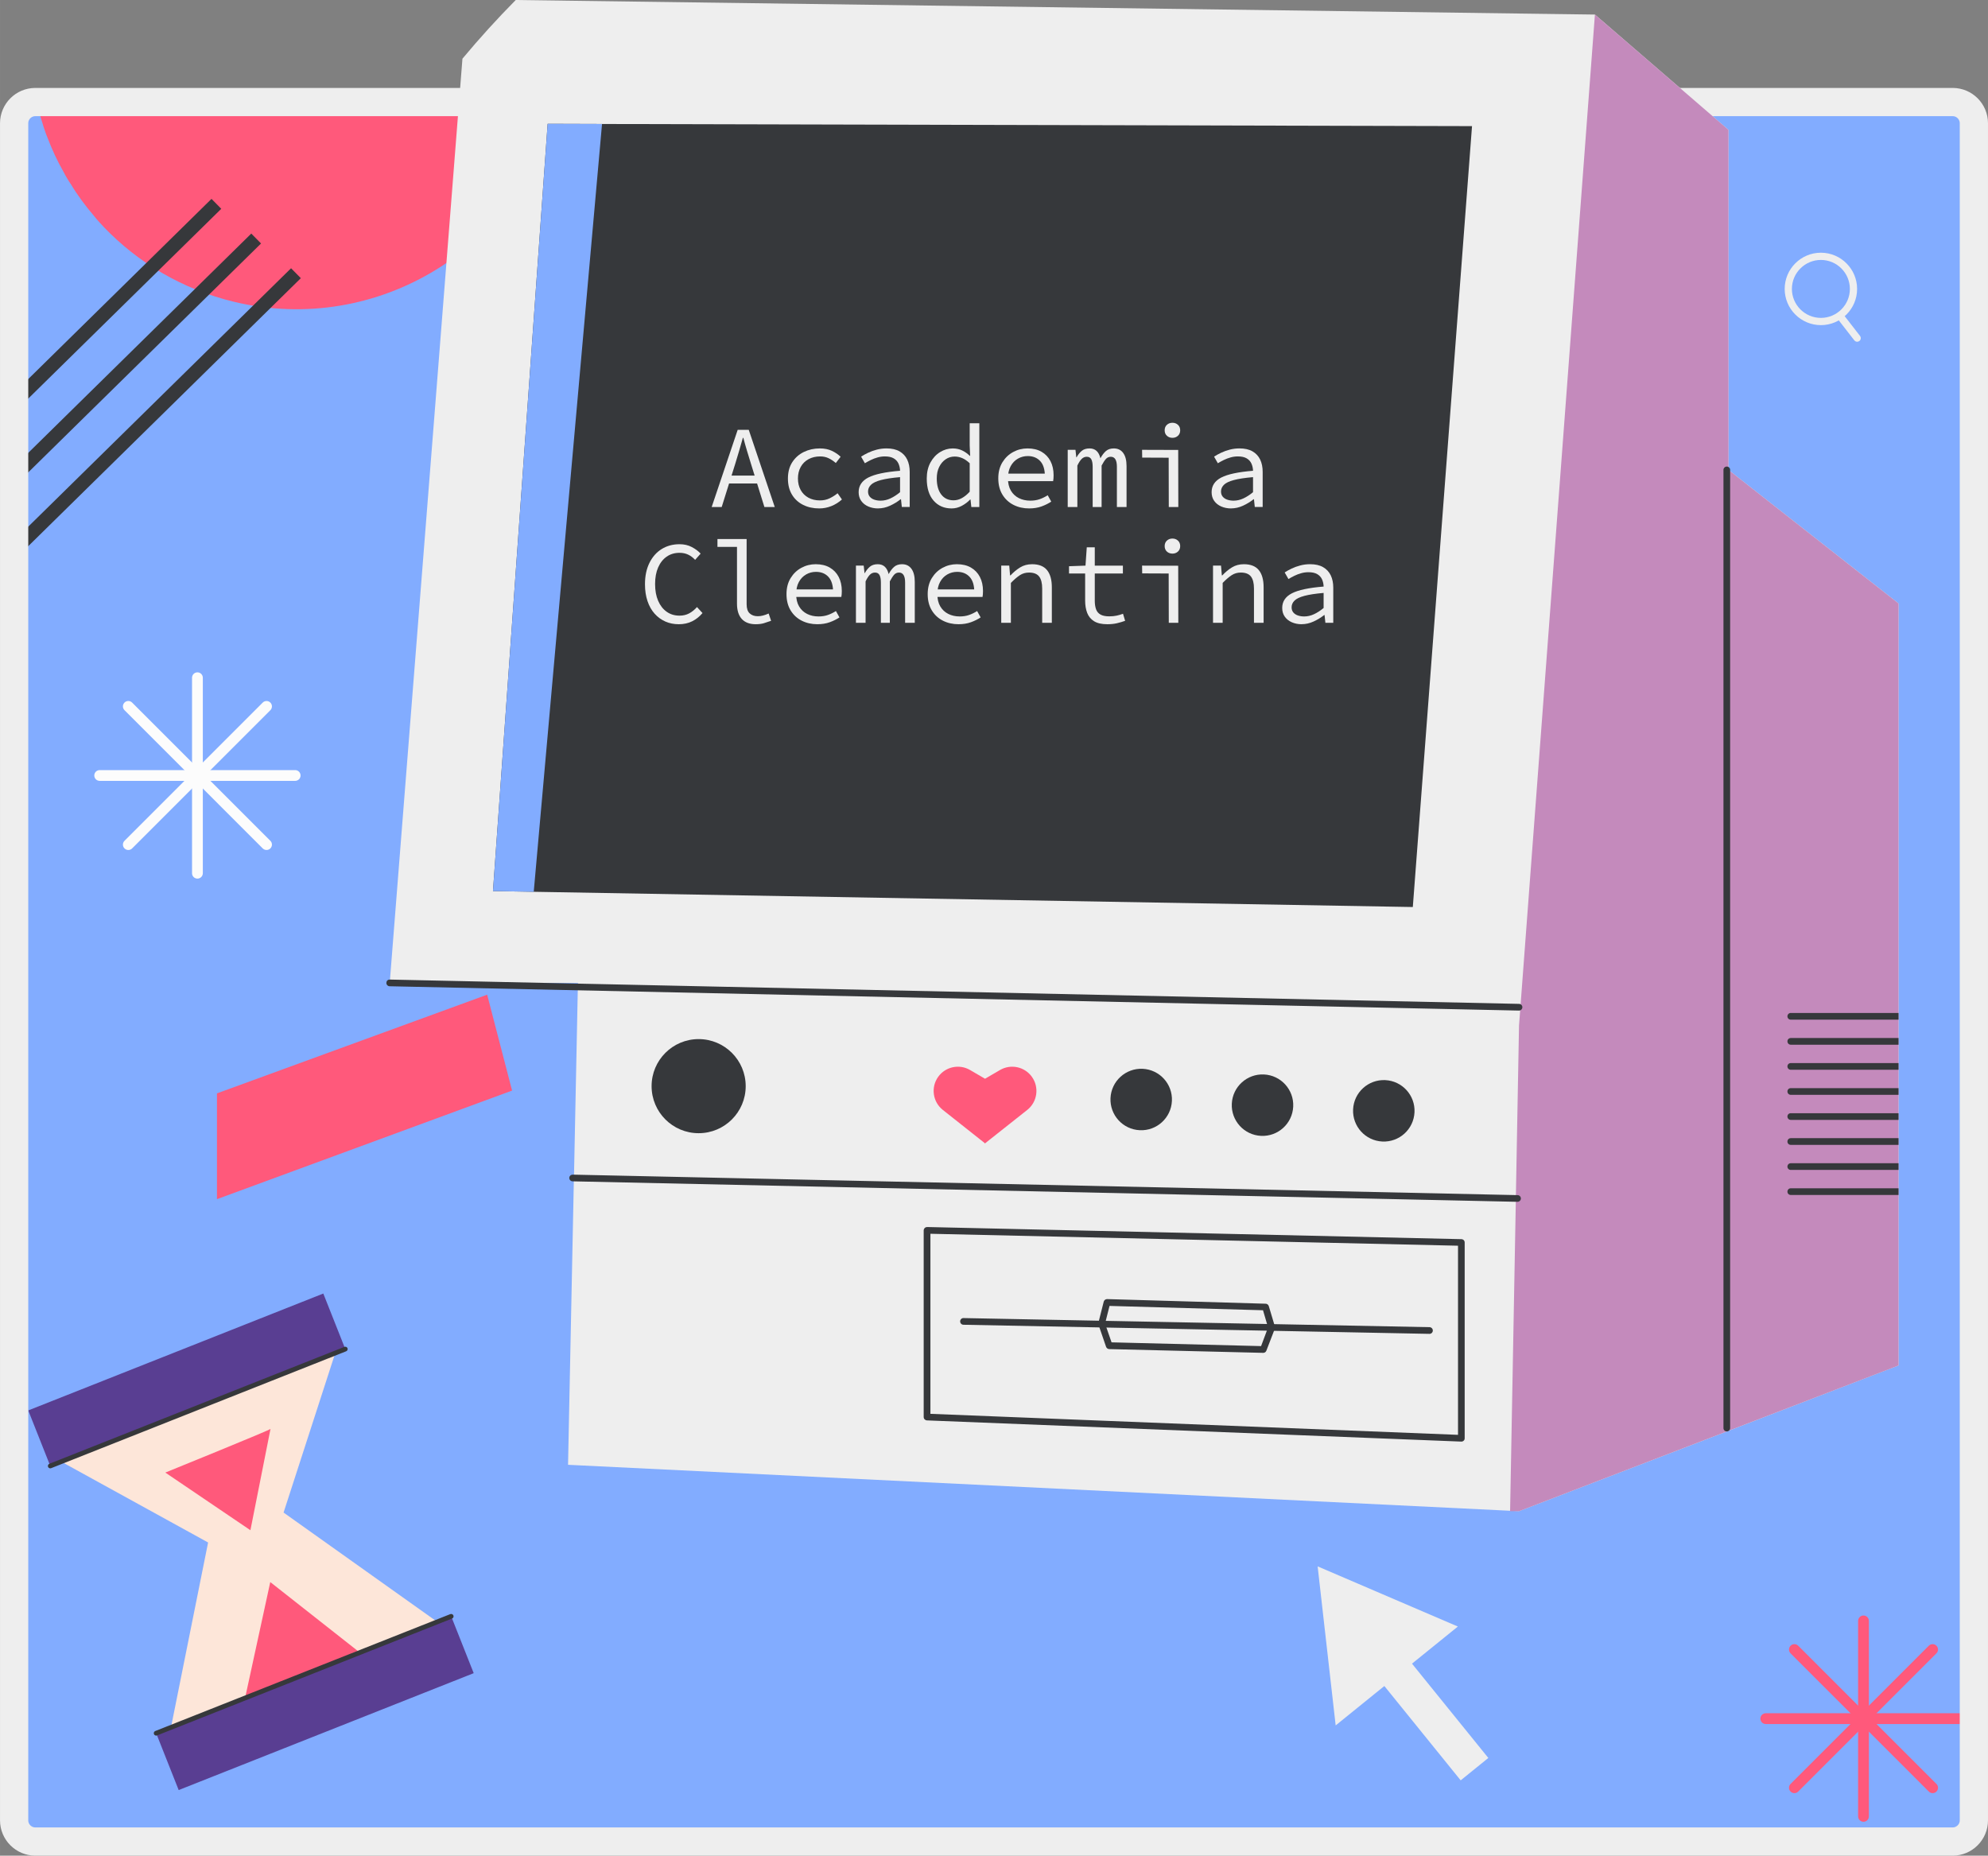 <?xml version="1.0" encoding="UTF-8"?>
<!DOCTYPE svg PUBLIC "-//W3C//DTD SVG 1.1//EN" "http://www.w3.org/Graphics/SVG/1.1/DTD/svg11.dtd">
<!-- Creator: CorelDRAW 2021 (64-Bit) -->
<svg xmlns="http://www.w3.org/2000/svg" xml:space="preserve" width="29.803mm" height="27.819mm" version="1.1" style="shape-rendering:geometricPrecision; text-rendering:geometricPrecision; image-rendering:optimizeQuality; fill-rule:evenodd; clip-rule:evenodd"
viewBox="0 0 2048.93 1912.55"
 xmlns:xlink="http://www.w3.org/1999/xlink"
 xmlns:xodm="http://www.corel.com/coreldraw/odm/2003">
 <rect x="0" y="0" width="2048.93" height="1912.55" fill="#808080" stroke="none"/>
 <defs>
  <style type="text/css">
   <![CDATA[
    .str0 {stroke:#EEEEEE;stroke-width:29.1;stroke-linecap:round;stroke-linejoin:round;stroke-miterlimit:22.926}
    .fil10 {fill:none}
    .fil3 {fill:#FFE31E;fill-rule:nonzero}
    .fil6 {fill:#FDE6D9;fill-rule:nonzero}
    .fil4 {fill:#F5A3BA;fill-rule:nonzero}
    .fil12 {fill:#C48ABC;fill-rule:nonzero}
    .fil8 {fill:#ABD9F4;fill-rule:nonzero}
    .fil2 {fill:#36383B;fill-rule:nonzero}
    .fil9 {fill:#593E92;fill-rule:nonzero}
    .fil0 {fill:#82ACFF;fill-rule:nonzero}
    .fil13 {fill:#82ACFF;fill-rule:nonzero}
    .fil11 {fill:#EEEEEE;fill-rule:nonzero}
    .fil7 {fill:#FCFCFC;fill-rule:nonzero}
    .fil1 {fill:#FF597B;fill-rule:nonzero}
    .fil5 {fill:#FF597B;fill-rule:nonzero}
   ]]>
  </style>
   <clipPath id="id0">
    <path d="M36.38 105.18l1976.18 0c12,0 21.82,9.82 21.82,21.82l0 1749.17c0,12 -9.82,21.82 -21.82,21.82l-1976.18 0c-12,0 -21.82,-9.82 -21.82,-21.82l0 -1749.17c0,-12 9.82,-21.82 21.82,-21.82z"/>
   </clipPath>
 </defs>
 <g id="Layer_x0020_1">
  <g>
  </g>
  <g style="clip-path:url(#id0)">
   <g>
    <path class="fil0" d="M2531.1 913.56l0 1476.3 -2996.77 0 0 -1476.3c0,-559.01 306.18,-1046.41 760.08,-1303.91 156.42,-88.82 330.67,-150.37 515.93,-177.97 72.54,-10.7 146.8,-16.28 222.3,-16.28 243.23,0 472.82,57.83 675.9,160.76 66.35,33.48 129.76,71.77 189.9,114.41 51.63,36.59 100.77,76.42 147.28,119.05 15.81,14.57 31.32,29.3 46.51,44.49 2.17,2.17 4.34,4.34 6.51,6.67 29.92,30.22 58.44,61.7 85.73,94.41 90.53,108.51 165.87,230.21 222.76,361.51 13.8,31.32 26.2,62.94 37.52,95.19 55.97,156.88 86.35,325.7 86.35,501.65z"/>
    <path class="fil1" d="M241.42 311.12c-53.28,-12.78 -99.47,-40.48 -134.67,-77.38 -1.66,-1.87 -3.38,-3.62 -5.05,-5.49 -1.67,-1.87 -3.34,-3.75 -4.83,-5.72 -8.8,-10.28 -16.85,-21.07 -23.77,-32.57 -1.35,-1.91 -2.67,-3.98 -3.83,-6 -1.31,-2.07 -2.43,-4.23 -3.55,-6.38 -6.62,-11.55 -12.19,-23.53 -16.96,-36.13 -0.93,-2.25 -1.75,-4.46 -2.52,-6.81 -0.82,-2.21 -1.59,-4.54 -2.22,-6.85 -11,-33.98 -15.53,-70.41 -12.19,-107.42 175.92,-37.94 360.55,-44.58 545.54,-15.5 5,33.45 3.73,68.23 -4.67,103.19 -35.21,147.45 -183.69,238.36 -331.28,203.07z"/>
    <polygon class="fil2" points="-60.96,499.34 -71.03,489.11 217.98,204.97 228.04,215.2 "/>
    <polygon class="fil2" points="-19.96,535.09 -30.02,524.86 258.98,240.72 269.04,250.95 "/>
    <polygon class="fil2" points="21.03,570.84 10.97,560.61 299.98,276.47 310.05,286.7 "/>
    <path class="fil1" d="M-2968.7 133.64c-8.7,3.38 -18.5,-0.93 -21.88,-9.64 -3.38,-8.7 0.93,-18.48 9.63,-21.88 8.71,-3.38 18.5,0.95 21.88,9.65 3.39,8.7 -0.93,18.49 -9.63,21.87z"/>
    <path class="fil1" d="M-2948.51 185.62c-8.71,3.36 -18.51,-0.94 -21.88,-9.64 -3.38,-8.72 0.93,-18.49 9.63,-21.88 8.71,-3.38 18.5,0.93 21.88,9.63 3.38,8.7 -0.93,18.49 -9.63,21.88z"/>
    <path class="fil1" d="M-2930.03 233.15c-8.7,3.38 -18.49,-0.93 -21.88,-9.63 -3.38,-8.71 0.93,-18.51 9.63,-21.87 8.71,-3.38 18.5,0.93 21.88,9.62 3.38,8.7 -0.93,18.49 -9.63,21.88z"/>
    <path class="fil1" d="M-3016.25 152.12c-8.7,3.38 -18.49,-0.93 -21.88,-9.64 -3.38,-8.7 0.93,-18.5 9.63,-21.88 8.7,-3.38 18.49,0.93 21.88,9.62 3.38,8.72 -0.93,18.51 -9.63,21.89z"/>
    <path class="fil1" d="M-2996.05 204.08c-8.7,3.38 -18.5,-0.92 -21.88,-9.64 -3.38,-8.7 0.93,-18.49 9.63,-21.88 8.7,-3.38 18.5,0.93 21.87,9.65 3.39,8.7 -0.93,18.49 -9.62,21.87z"/>
    <path class="fil1" d="M-2977.59 251.62c-8.69,3.38 -18.49,-0.93 -21.87,-9.64 -3.39,-8.7 0.93,-18.49 9.63,-21.88 8.7,-3.38 18.49,0.93 21.88,9.65 3.37,8.7 -0.93,18.49 -9.65,21.87z"/>
    <path class="fil1" d="M-3063.79 170.58c-8.7,3.39 -18.49,-0.93 -21.88,-9.62 -3.38,-8.7 0.93,-18.5 9.64,-21.88 8.7,-3.4 18.49,0.93 21.87,9.62 3.39,8.7 -0.92,18.49 -9.63,21.88z"/>
    <path class="fil1" d="M-3043.6 222.54c-8.7,3.4 -18.5,-0.93 -21.88,-9.62 -3.38,-8.7 0.94,-18.49 9.65,-21.87 8.7,-3.39 18.49,0.93 21.87,9.62 3.39,8.72 -0.93,18.51 -9.63,21.88z"/>
    <path class="fil1" d="M-3025.13 270.1c-8.69,3.38 -18.49,-0.94 -21.87,-9.64 -3.39,-8.7 0.93,-18.49 9.63,-21.88 8.7,-3.38 18.49,0.93 21.88,9.62 3.38,8.72 -0.94,18.51 -9.64,21.89z"/>
    <path class="fil1" d="M-3111.33 189.06c-8.7,3.38 -18.49,-0.93 -21.88,-9.63 -3.38,-8.71 0.93,-18.51 9.63,-21.88 8.7,-3.38 18.49,0.94 21.88,9.62 3.38,8.71 -0.93,18.51 -9.63,21.89z"/>
    <path class="fil1" d="M-3091.14 241.02c-8.7,3.4 -18.5,-0.93 -21.88,-9.62 -3.38,-8.7 0.94,-18.51 9.64,-21.89 8.7,-3.38 18.49,0.93 21.88,9.64 3.38,8.7 -0.93,18.5 -9.63,21.88z"/>
    <path class="fil1" d="M-3072.67 288.57c-8.71,3.38 -18.49,-0.93 -21.88,-9.65 -3.39,-8.68 0.93,-18.48 9.63,-21.86 8.7,-3.4 18.49,0.93 21.88,9.62 3.38,8.7 -0.93,18.5 -9.63,21.88z"/>
    <path class="fil3" d="M-937.57 600.72c-4.48,-8.2 -1.47,-18.46 6.71,-22.94 8.19,-4.48 18.48,-1.46 22.94,6.73 4.48,8.2 1.47,18.46 -6.73,22.94 -8.18,4.46 -18.46,1.47 -22.92,-6.73z"/>
    <path class="fil3" d="M-986.5 627.45c-4.48,-8.19 -1.47,-18.45 6.73,-22.93 8.18,-4.48 18.46,-1.46 22.94,6.71 4.46,8.2 1.46,18.48 -6.73,22.95 -8.2,4.49 -18.46,1.47 -22.94,-6.73z"/>
    <path class="fil3" d="M-1031.26 651.91c-4.48,-8.18 -1.47,-18.45 6.72,-22.93 8.19,-4.48 18.46,-1.47 22.94,6.73 4.48,8.18 1.47,18.46 -6.73,22.94 -8.19,4.46 -18.47,1.46 -22.93,-6.74z"/>
    <path class="fil3" d="M-962.04 555.96c-4.48,-8.19 -1.47,-18.46 6.73,-22.94 8.19,-4.48 18.46,-1.47 22.93,6.73 4.48,8.19 1.47,18.47 -6.71,22.94 -8.2,4.46 -18.47,1.46 -22.95,-6.73z"/>
    <path class="fil3" d="M-1010.96 582.69c-4.48,-8.19 -1.47,-18.45 6.72,-22.93 8.19,-4.48 18.47,-1.47 22.93,6.71 4.49,8.2 1.47,18.48 -6.73,22.94 -8.19,4.48 -18.47,1.48 -22.93,-6.72z"/>
    <path class="fil3" d="M-1055.72 607.15c-4.48,-8.19 -1.48,-18.47 6.73,-22.93 8.18,-4.48 18.46,-1.47 22.92,6.72 4.48,8.19 1.48,18.46 -6.72,22.94 -8.19,4.48 -18.47,1.47 -22.93,-6.73z"/>
    <path class="fil3" d="M-986.5 511.19c-4.48,-8.18 -1.47,-18.46 6.73,-22.93 8.18,-4.48 18.46,-1.47 22.94,6.72 4.46,8.2 1.46,18.46 -6.73,22.94 -8.2,4.48 -18.46,1.47 -22.94,-6.73z"/>
    <path class="fil3" d="M-1035.43 537.93c-4.48,-8.18 -1.45,-18.46 6.73,-22.94 8.19,-4.48 18.47,-1.46 22.94,6.74 4.47,8.18 1.46,18.45 -6.72,22.92 -8.2,4.48 -18.47,1.48 -22.95,-6.72z"/>
    <path class="fil3" d="M-1080.18 562.4c-4.48,-8.19 -1.48,-18.47 6.72,-22.93 8.19,-4.48 18.47,-1.47 22.95,6.72 4.46,8.19 1.45,18.46 -6.73,22.94 -8.2,4.48 -18.47,1.46 -22.94,-6.73z"/>
    <path class="fil3" d="M-1010.96 466.43c-4.48,-8.19 -1.47,-18.47 6.72,-22.93 8.19,-4.48 18.47,-1.47 22.93,6.72 4.49,8.19 1.47,18.47 -6.72,22.94 -8.2,4.48 -18.48,1.47 -22.94,-6.73z"/>
    <path class="fil3" d="M-1059.88 493.18c-4.48,-8.2 -1.48,-18.46 6.72,-22.94 8.2,-4.48 18.46,-1.46 22.94,6.72 4.48,8.2 1.46,18.47 -6.72,22.95 -8.21,4.46 -18.47,1.47 -22.94,-6.73z"/>
    <path class="fil3" d="M-1104.64 517.64c-4.48,-8.18 -1.48,-18.46 6.72,-22.94 8.19,-4.48 18.45,-1.46 22.93,6.72 4.48,8.19 1.48,18.47 -6.73,22.95 -8.18,4.48 -18.46,1.46 -22.92,-6.73z"/>
    <path class="fil4" d="M-942.73 368.8l-258.14 94.98 -29.4 -98.86 249.93 -91.4c13.78,31.28 26.26,62.99 37.61,95.28z"/>
    <polygon class="fil1" points="527.77,1124.02 223.6,1235.93 223.6,1126.89 502.09,1025.17 "/>
    <path class="fil5" d="M1920.63 1877.62c-3.07,0 -5.57,-2.47 -5.57,-5.55l0 -201.49c0,-3.07 2.5,-5.55 5.57,-5.55 3.07,0 5.55,2.47 5.55,5.55l0 201.49c0,3.07 -2.48,5.55 -5.55,5.55z"/>
    <path class="fil5" d="M1849.39 1848.12c-1.42,0 -2.85,-0.54 -3.93,-1.63 -2.17,-2.17 -2.17,-5.69 0,-7.86l142.48 -142.46c2.15,-2.17 5.67,-2.17 7.84,0 2.18,2.17 2.18,5.69 0,7.86l-142.47 142.46c-1.09,1.09 -2.51,1.63 -3.93,1.63z"/>
    <path class="fil5" d="M2021.37 1776.89l-201.47 0c-3.07,0 -5.56,-2.48 -5.56,-5.55 0,-3.07 2.5,-5.57 5.56,-5.57l201.47 0c3.08,0 5.56,2.5 5.56,5.57 0,3.07 -2.48,5.55 -5.56,5.55z"/>
    <path class="fil5" d="M1991.87 1848.12c-1.43,0 -2.85,-0.54 -3.92,-1.63l-142.48 -142.46c-2.17,-2.17 -2.17,-5.69 0,-7.86 2.17,-2.17 5.69,-2.17 7.86,0l142.47 142.46c2.18,2.17 2.18,5.69 0,7.86 -1.07,1.09 -2.5,1.63 -3.93,1.63z"/>
    <path class="fil6" d="M-890.75 1278.33c-3.07,0 -5.57,-2.5 -5.57,-5.57l0 -201.47c0,-3.08 2.5,-5.56 5.57,-5.56 3.07,0 5.55,2.48 5.55,5.56l0 201.47c0,3.07 -2.48,5.57 -5.55,5.57z"/>
    <path class="fil6" d="M-856.51 1129.82l0 15.78 -20.8 20.8 -5.59 5.6 -2.3 2.29 -3.31 3.3 -2.29 2.3 -67.29 67.3c-1,1.15 -2.45,1.58 -3.88,1.58 -1.44,0 -2.88,-0.43 -4.03,-1.58 -2.14,-2.16 -2.14,-5.74 0,-7.89l109.48 -109.48z"/>
    <path class="fil6" d="M-856.51 1166.4l0 11.19 -135.01 0c-3.02,0 -5.6,-2.43 -5.6,-5.59 0,-3.01 2.58,-5.6 5.6,-5.6l135.01 0z"/>
    <path class="fil6" d="M-856.51 1198.4l0 15.79 -28.69 -28.71 -5.6 -5.6 -5.46 -5.44 -2.43 -2.45 -5.6 -5.6 -61.7 -61.7c-2.14,-2.14 -2.14,-5.74 0,-7.89 2.3,-2.14 5.74,-2.14 7.91,0l67.29 67.3 2.29 2.29 5.6 5.6 5.59 5.59 20.8 20.81z"/>
    <path class="fil6" d="M1858.85 2281.06l-108.76 108.77 -15.78 0 41.47 -41.47 2.29 -2.32 3.31 -3.29 2.3 -2.29 67.29 -67.3c2.15,-2.15 5.73,-2.15 7.89,0 2.16,2.15 2.16,5.73 0,7.89z"/>
    <path class="fil6" d="M1884.42 2353.92l-201.49 0c-3.07,0 -5.55,-2.5 -5.55,-5.56 0,-3.06 2.48,-5.55 5.55,-5.55l201.49 0c3.07,0 5.55,2.5 5.55,5.55 0,3.07 -2.48,5.56 -5.55,5.56z"/>
    <path class="fil6" d="M1833.03 2389.83l-15.78 0 -27.99 -27.99 -5.59 -5.6 -2.3 -2.3 -3.31 -3.3 -69.59 -69.59c-2.14,-2.16 -2.14,-5.74 0,-7.89 2.15,-2.15 5.73,-2.15 7.91,0l69.57 69.59 3.3 3.29 2.3 2.32 41.47 41.47z"/>
    <path class="fil7" d="M203.47 905.55c-3.07,0 -5.55,-2.47 -5.55,-5.55l0 -201.49c0,-3.07 2.49,-5.55 5.55,-5.55 3.07,0 5.56,2.47 5.56,5.55l0 201.49c0,3.07 -2.5,5.55 -5.56,5.55z"/>
    <path class="fil7" d="M132.23 876.05c-1.42,0 -2.85,-0.54 -3.92,-1.62 -2.18,-2.17 -2.18,-5.69 0,-7.86l142.46 -142.46c2.18,-2.17 5.7,-2.17 7.87,0 2.17,2.19 2.17,5.69 0,7.86l-142.48 142.47c-1.09,1.09 -2.51,1.62 -3.93,1.62z"/>
    <path class="fil7" d="M304.2 804.81l-201.47 0c-3.07,0 -5.56,-2.48 -5.56,-5.55 0,-3.07 2.49,-5.55 5.56,-5.55l201.47 0c3.07,0 5.57,2.48 5.57,5.55 0,3.07 -2.5,5.55 -5.57,5.55z"/>
    <path class="fil7" d="M274.7 876.05c-1.42,0 -2.84,-0.54 -3.93,-1.62l-142.46 -142.47c-2.18,-2.17 -2.18,-5.67 0,-7.86 2.16,-2.17 5.68,-2.17 7.85,0l142.48 142.46c2.17,2.17 2.17,5.69 0,7.86 -1.09,1.09 -2.51,1.62 -3.94,1.62z"/>
    <polygon class="fil8" points="-1101.22,1237.13 -1166.79,1238.3 -1276.69,2.91 -1189.16,2.64 "/>
    <path class="fil2" d="M-1137.23 322.73c0,16.32 -13.24,29.58 -29.58,29.58 -16.34,0 -29.58,-13.25 -29.58,-29.58 0,-16.34 13.24,-29.58 29.58,-29.58 16.33,0 29.58,13.24 29.58,29.58z"/>
    <path class="fil2" d="M-1016.86 322.73c0,16.32 -13.25,29.58 -29.58,29.58 -16.34,0 -29.58,-13.25 -29.58,-29.58 0,-16.34 13.24,-29.58 29.58,-29.58 16.32,0 29.58,13.24 29.58,29.58z"/>
    <path class="fil2" d="M-896.49 322.73c0,16.32 -13.25,29.58 -29.58,29.58 -16.34,0 -29.58,-13.25 -29.58,-29.58 0,-16.34 13.23,-29.58 29.58,-29.58 16.33,0 29.58,13.24 29.58,29.58z"/>
    <polygon class="fil9" points="51.8,1510.91 355.88,1390.42 333.2,1333.19 29.11,1453.66 "/>
    <polygon class="fil6" points="345.32,1395.12 292.26,1558.93 471.65,1686.52 305.3,1752.44 187.82,1455.97 "/>
    <polygon class="fil6" points="63.61,1506.74 214.47,1589.77 171.15,1805.59 337.51,1739.68 220.03,1443.21 "/>
    <polygon class="fil9" points="184.15,1844.94 488.22,1724.46 465.55,1667.21 161.47,1787.7 "/>
    <path class="fil1" d="M278.79 1472.71l-20.71 104.42 -87.7 -59.42c0,0 108.76,-44.12 108.4,-45z"/>
    <path class="fil1" d="M252.48 1750.57l26.07 -120 90.43 71.18c0,0 -116.92,47.75 -116.5,48.82z"/>
    <path class="fil2" d="M51.8 1513.36c0.31,0 0.6,-0.06 0.89,-0.17l304.09 -120.49c1.25,-0.49 1.87,-1.92 1.37,-3.18 -0.52,-1.25 -1.95,-1.84 -3.18,-1.37l-304.07 120.48c-1.26,0.49 -1.88,1.92 -1.38,3.18 0.38,0.96 1.3,1.55 2.28,1.55z"/>
    <path class="fil2" d="M160.95 1788.81c0.29,0 0.6,-0.06 0.89,-0.17l304.07 -120.48c1.26,-0.49 1.89,-1.92 1.37,-3.18 -0.51,-1.26 -1.93,-1.83 -3.18,-1.38l-304.06 120.48c-1.27,0.49 -1.89,1.92 -1.38,3.18 0.38,0.96 1.3,1.55 2.28,1.55z"/>
   </g>
  </g>
  <path class="fil10 str0" d="M36.38 105.18l1976.18 0c12,0 21.82,9.82 21.82,21.82l0 1749.17c0,12 -9.82,21.82 -21.82,21.82l-1976.18 0c-12,0 -21.82,-9.82 -21.82,-21.82l0 -1749.17c0,-12 9.82,-21.82 21.82,-21.82z"/>
  <path class="fil11" d="M595.68 1013.79l-0.2 6.75 0 0.1 -3.87 189.97 -0.2 6.95 -5.96 292.15 970.99 47.37 9.14 0.4 210.72 -80.83 6.85 -2.68 0.1 0 156.01 -59.98 17.47 -6.65 0 -785.39 -173.48 -136.24 -0.1 -0.1 -1.68 -1.29 0 -350.45 -137.64 -118.86 -1112.3 -15c-19.17,19.37 -37.43,39.52 -54.92,60.48l-21.64 275.76 -5.36 68.22 -47.67 605.05 0 0.1 -0.3 3.47 194.04 0 0 0.7z"/>
  <polygon class="fil12" points="1556.39,1557.06 1556.39,1557.52 1565.58,1557.52 1776.33,1476.63 1783.22,1473.97 1956.74,1407.34 1956.74,621.98 1783.22,485.68 1781.47,484.31 1781.47,133.86 1643.8,15.01 1567.23,1035.02 1566.78,1041.27 1565.58,1056.89 1562.37,1231.79 1562.27,1238.68 "/>
  <polygon class="fil2" points="508.08,918.38 550.09,919.13 1456.12,934.83 1517.14,129.99 620.48,127.79 564.42,127.61 "/>
  <polygon class="fil13" points="508.08,918.38 550.09,919.13 620.48,127.79 564.42,127.61 "/>
  <path class="fil2" d="M1565.58 1041.55c1.87,0 3.41,-1.51 3.44,-3.38 0.04,-1.9 -1.47,-3.48 -3.37,-3.52l-1163.93 -25.05c-2.19,-0.03 -3.47,1.47 -3.52,3.37 -0.04,1.91 1.46,3.48 3.37,3.52l1163.94 25.06c0.02,0 0.05,0 0.07,0z"/>
  <path class="fil2" d="M1779.73 1475.31c1.9,0 3.44,-1.53 3.44,-3.4l0 -987.63c0,-1.89 -1.54,-3.42 -3.44,-3.42 -1.9,0 -3.44,1.53 -3.44,3.42l0 987.63c0,1.87 1.54,3.4 3.44,3.4z"/>
  <path class="fil2" d="M1842.22 1047.52c0,1.84 1.47,3.4 3.4,3.4l111.11 0 0 -6.9 -111.11 0c-1.93,0 -3.4,1.57 -3.4,3.5z"/>
  <path class="fil2" d="M1842.22 1073.26c0,1.92 1.47,3.48 3.4,3.48l111.11 0 0 -6.89 -111.11 0c-1.93,0 -3.4,1.57 -3.4,3.41z"/>
  <path class="fil2" d="M1842.22 1099.07c0,1.94 1.47,3.49 3.4,3.49l111.11 0 0 -6.89 -111.11 0c-1.93,0 -3.4,1.56 -3.4,3.4z"/>
  <path class="fil2" d="M1842.22 1124.9c0,1.94 1.47,3.49 3.4,3.49l111.11 0 0 -6.89 -111.11 0c-1.93,0 -3.4,1.56 -3.4,3.4z"/>
  <path class="fil2" d="M1842.22 1150.73c0,1.92 1.47,3.49 3.4,3.49l111.11 0 0 -6.88 -111.11 0c-1.93,0 -3.4,1.47 -3.4,3.4z"/>
  <path class="fil2" d="M1842.22 1176.56c0,1.92 1.47,3.4 3.4,3.4l111.11 0 0 -6.9 -111.11 0c-1.93,0 -3.4,1.56 -3.4,3.5z"/>
  <path class="fil2" d="M1842.22 1202.39c0,1.84 1.47,3.4 3.4,3.4l111.11 0 0 -6.89 -111.11 0c-1.93,0 -3.4,1.55 -3.4,3.49z"/>
  <path class="fil2" d="M1842.22 1228.2c0,1.84 1.47,3.4 3.4,3.4l111.11 0 0 -6.88 -111.11 0c-1.93,0 -3.4,1.56 -3.4,3.49z"/>
  <path class="fil2" d="M1564.04 1238.65c1.88,0 3.41,-1.49 3.45,-3.37 0.04,-1.9 -1.47,-3.49 -3.38,-3.51l-973.84 -21.12c-2.1,0.05 -3.47,1.46 -3.52,3.36 -0.03,1.91 1.46,3.49 3.38,3.53l973.84 21.11c0.03,0 0.05,0 0.08,0z"/>
  <path class="fil2" d="M671.56 1119.45c0,26.78 21.7,48.49 48.49,48.49 26.79,0 48.5,-21.7 48.5,-48.49 0,-26.78 -21.7,-48.5 -48.5,-48.5 -26.78,0 -48.49,21.71 -48.49,48.5z"/>
  <path class="fil2" d="M1394.57 1143.4c-0.81,17.48 12.69,32.31 30.17,33.12 17.48,0.82 32.31,-12.69 33.12,-30.17 0.82,-17.48 -12.69,-32.31 -30.17,-33.12 -17.48,-0.81 -32.31,12.69 -33.12,30.17z"/>
  <path class="fil2" d="M1269.56 1137.57c-0.82,17.48 12.69,32.31 30.17,33.12 17.48,0.82 32.31,-12.69 33.12,-30.17 0.82,-17.48 -12.7,-32.3 -30.17,-33.12 -17.48,-0.81 -32.31,12.69 -33.12,30.17z"/>
  <path class="fil2" d="M1144.54 1131.74c-0.81,17.48 12.69,32.31 30.17,33.12 17.48,0.82 32.31,-12.69 33.12,-30.17 0.82,-17.48 -12.69,-32.3 -30.17,-33.12 -17.46,-0.81 -32.31,12.69 -33.12,30.17z"/>
  <path class="fil2" d="M958.93 1457.18l543.78 21.65 0 -194.93 -543.78 -12.31 0 185.6zm-5.86 -191.55c0.7,-0.69 1.69,-0.99 2.49,-0.99l550.63 12.51c1.99,0.1 3.38,1.48 3.38,3.47l0 201.78c0,0.89 -0.3,1.89 -1.09,2.49 -0.59,0.59 -1.39,0.89 -2.38,0.89l-0.1 0 -550.63 -21.84c-1.89,-0.1 -3.38,-1.59 -3.38,-3.48l0 -192.35c0,-0.89 0.49,-1.89 1.09,-2.48z"/>
  <path class="fil2" d="M1473.31 1374.76c1.86,0 3.4,-1.49 3.43,-3.38 0.04,-1.9 -1.46,-3.48 -3.38,-3.52l-480.27 -9.38c-1.92,-0.08 -3.48,1.48 -3.51,3.38 -0.03,1.9 1.48,3.47 3.38,3.51l480.27 9.38c0.01,0 0.03,0 0.07,0z"/>
  <path class="fil2" d="M1145.62 1383.5l154.12 3.87 5.95 -15.89 1.29 -3.38 -1.09 -3.48 -4.17 -14.2 -158.19 -4.47 -3.87 15.3 0 0.1 -0.69 2.78 1.39 4.17 5.26 15.19zm-13.01 -22.24l0 -0.1 4.97 -19.66c0.39,-1.49 1.88,-2.58 3.38,-2.58l163.55 4.77c1.39,0 2.68,0.99 3.18,2.48l5.56 18.57 0 0.1 0.69 2.38c0.2,0.69 0.2,1.49 -0.1,2.19l-0.8 2.28 -7.84 20.36c-0.49,1.39 -1.79,2.28 -3.18,2.28 0,0 0,0 -0.1,0l-158.78 -3.87c-1.4,-0.1 -2.69,-0.99 -3.18,-2.39l-6.85 -19.96 -0.99 -2.68c-0.2,-0.59 -0.2,-1.39 -0.1,-1.99l0.59 -2.18z"/>
  <path class="fil1" d="M1015 1178.22l-43.27 -34.26c-10.47,-8.3 -12.56,-23.36 -4.74,-34.2l0 0c7.52,-10.41 21.72,-13.41 32.81,-6.94l15.43 9 15.43 -9c11.1,-6.48 25.29,-3.47 32.81,6.94l0 0c7.82,10.83 5.73,25.9 -4.74,34.2l-43.27 34.26c-0.01,0.12 -0.03,0.36 -0.03,0.36l-0.21 -0.16 -0.21 0.16c0,0 -0.02,-0.23 -0.03,-0.36z"/>
  <path class="fil11" d="M733.49 522.56l26.81 -79.55 11.4 0 26.8 79.55 -10.67 0 -13.83 -44.51c-1.37,-4.44 -2.73,-8.87 -4.06,-13.28 -1.33,-4.41 -2.61,-8.91 -3.82,-13.52l-0.48 0c-1.29,4.61 -2.59,9.12 -3.88,13.52 -1.29,4.41 -2.63,8.83 -4,13.28l-13.94 44.51 -10.31 0zm14.07 -24.25l0 -8.13 36.5 0 0 8.13 -36.5 0z"/>
  <path id="_1" class="fil11" d="M844.33 524.02c-6.15,0 -11.66,-1.22 -16.55,-3.64 -4.89,-2.42 -8.73,-5.94 -11.52,-10.55 -2.79,-4.61 -4.19,-10.15 -4.19,-16.62 0,-6.63 1.5,-12.24 4.49,-16.85 2.99,-4.61 6.97,-8.13 11.94,-10.55 4.97,-2.43 10.45,-3.64 16.43,-3.64 4.85,0 9.03,0.85 12.55,2.54 3.51,1.7 6.49,3.72 8.91,6.06l-4.97 6.43c-2.43,-2.1 -4.93,-3.76 -7.51,-4.97 -2.59,-1.22 -5.46,-1.82 -8.61,-1.82 -4.52,0 -8.52,0.95 -12,2.85 -3.48,1.9 -6.17,4.56 -8.06,8 -1.9,3.44 -2.85,7.42 -2.85,11.94 0,4.45 0.93,8.37 2.79,11.76 1.86,3.4 4.51,6.04 7.94,7.95 3.44,1.9 7.42,2.85 11.95,2.85 3.64,0 6.97,-0.73 10,-2.18 3.03,-1.46 5.76,-3.2 8.19,-5.22l4.48 6.43c-3.23,2.91 -6.85,5.18 -10.85,6.79 -4,1.62 -8.19,2.43 -12.55,2.43z"/>
  <path id="_2" class="fil11" d="M904.96 524.02c-3.64,0 -6.99,-0.67 -10.06,-2 -3.07,-1.33 -5.49,-3.26 -7.27,-5.76 -1.78,-2.51 -2.67,-5.5 -2.67,-8.98 0,-6.63 3.31,-11.66 9.94,-15.1 6.63,-3.43 17.54,-5.75 32.75,-6.97 -0.08,-2.67 -0.63,-5.14 -1.64,-7.4 -1.01,-2.26 -2.65,-4.06 -4.92,-5.4 -2.26,-1.33 -5.29,-2 -9.1,-2 -2.5,0 -4.99,0.34 -7.46,1.03 -2.46,0.69 -4.81,1.57 -7.03,2.67 -2.22,1.09 -4.26,2.21 -6.12,3.33l-3.88 -6.79c1.94,-1.3 4.3,-2.61 7.09,-3.95 2.79,-1.33 5.8,-2.43 9.03,-3.27 3.24,-0.85 6.59,-1.27 10.06,-1.27 5.42,0 9.89,1.01 13.4,3.03 3.52,2.02 6.15,4.83 7.89,8.43 1.74,3.6 2.61,7.86 2.61,12.79l0 36.13 -8.13 0 -0.85 -8 -0.36 0c-3.23,2.58 -6.87,4.81 -10.92,6.67 -4.04,1.86 -8.16,2.79 -12.37,2.79zm2.67 -8.01c3.4,0 6.75,-0.76 10.06,-2.3 3.31,-1.53 6.63,-3.68 9.95,-6.43l0 -15.52c-8.41,0.73 -15.02,1.74 -19.83,3.03 -4.81,1.29 -8.21,2.93 -10.19,4.91 -1.98,1.98 -2.97,4.26 -2.97,6.85 0,2.18 0.6,3.98 1.81,5.4 1.22,1.41 2.81,2.44 4.79,3.09 1.98,0.65 4.1,0.97 6.37,0.97z"/>
  <path id="_3" class="fil11" d="M980.75 524.02c-7.68,0 -13.87,-2.69 -18.56,-8.06 -4.69,-5.38 -7.03,-12.96 -7.03,-22.74 0,-6.39 1.28,-11.9 3.82,-16.55 2.54,-4.65 5.86,-8.23 9.94,-10.73 4.08,-2.51 8.43,-3.76 13.04,-3.76 3.47,0 6.65,0.67 9.51,2 2.87,1.33 5.56,3.21 8.06,5.64l0.36 0 -0.48 -10.91 0 -22.68 9.94 0 0 86.34 -8.24 0 -0.85 -7.76 -0.36 0c-2.34,2.51 -5.19,4.67 -8.55,6.49 -3.35,1.81 -6.9,2.73 -10.61,2.73zm2.06 -8.37c2.91,0 5.74,-0.75 8.49,-2.25 2.75,-1.49 5.46,-3.7 8.13,-6.61l0 -29.35c-2.67,-2.5 -5.28,-4.28 -7.82,-5.33 -2.55,-1.05 -5.11,-1.57 -7.7,-1.57 -3.4,0 -6.49,0.95 -9.28,2.85 -2.78,1.9 -5.01,4.53 -6.67,7.89 -1.66,3.35 -2.48,7.29 -2.48,11.82 0,7.03 1.53,12.55 4.61,16.55 3.07,4.01 7.31,6.01 12.73,6.01z"/>
  <path id="_4" class="fil11" d="M1060.67 524.02c-5.91,0 -11.26,-1.22 -16.07,-3.64 -4.81,-2.42 -8.63,-5.96 -11.46,-10.61 -2.83,-4.65 -4.25,-10.24 -4.25,-16.8 0,-6.39 1.42,-11.89 4.25,-16.49 2.83,-4.61 6.52,-8.15 11.1,-10.61 4.56,-2.47 9.48,-3.7 14.73,-3.7 5.66,0 10.49,1.15 14.49,3.45 4,2.31 7.07,5.52 9.21,9.65 2.14,4.12 3.22,8.97 3.22,14.55 0,1.13 -0.04,2.23 -0.12,3.28 -0.08,1.05 -0.2,1.98 -0.36,2.78l-49.84 0 0 -7.75 43.9 0 -2.55 2.78c0,-6.95 -1.59,-12.17 -4.78,-15.64 -3.2,-3.48 -7.5,-5.22 -12.92,-5.22 -3.64,0 -7.01,0.89 -10.13,2.67 -3.11,1.78 -5.6,4.37 -7.45,7.76 -1.86,3.4 -2.79,7.56 -2.79,12.49 0,5.09 1.01,9.34 3.03,12.73 2.02,3.4 4.77,5.96 8.24,7.7 3.48,1.74 7.4,2.61 11.76,2.61 3.56,0 6.77,-0.5 9.65,-1.51 2.87,-1.01 5.64,-2.36 8.3,-4.06l3.64 6.55c-2.91,1.94 -6.24,3.6 -10,4.97 -3.76,1.37 -8.02,2.06 -12.79,2.06z"/>
  <path id="_5" class="fil11" d="M1100.44 522.56l0 -58.94 8 0 0.85 7.76 0.24 0c1.53,-2.74 3.31,-4.97 5.33,-6.67 2.02,-1.7 4.73,-2.54 8.13,-2.54 2.91,0 5.29,0.85 7.16,2.54 1.86,1.7 3.19,4.25 4,7.64 1.7,-3.15 3.57,-5.64 5.64,-7.45 2.06,-1.82 4.79,-2.73 8.19,-2.73 4.12,0 7.34,1.55 9.64,4.67 2.3,3.11 3.46,7.62 3.46,13.52l0 42.2 -9.95 0 0 -41.48c0,-6.87 -2.1,-10.31 -6.3,-10.31 -2.02,0 -3.7,0.75 -5.03,2.24 -1.33,1.5 -2.81,3.78 -4.43,6.85l0 42.69 -9.21 0 0 -41.48c0,-3.39 -0.47,-5.96 -1.4,-7.7 -0.93,-1.73 -2.49,-2.61 -4.67,-2.61 -2.02,0 -3.78,0.75 -5.28,2.24 -1.49,1.5 -2.97,3.78 -4.43,6.85l0 42.69 -9.94 0z"/>
  <path id="_6" class="fil11" d="M1204.61 522.56l-0.12 -50.81 -27.29 -0.12 -0.12 -8.01 37.23 0.12 0.12 58.82 -9.82 0zm3.75 -71.31c-2.26,0 -4.16,-0.71 -5.7,-2.12 -1.53,-1.42 -2.3,-3.3 -2.3,-5.64 0,-2.34 0.77,-4.22 2.3,-5.64 1.54,-1.42 3.44,-2.12 5.7,-2.12 2.27,0 4.17,0.71 5.7,2.12 1.54,1.42 2.31,3.29 2.31,5.64 0,2.34 -0.77,4.23 -2.31,5.64 -1.53,1.41 -3.43,2.12 -5.7,2.12z"/>
  <path id="_7" class="fil11" d="M1268.75 524.02c-3.64,0 -6.99,-0.67 -10.06,-2 -3.07,-1.33 -5.49,-3.26 -7.27,-5.76 -1.78,-2.51 -2.67,-5.5 -2.67,-8.98 0,-6.63 3.31,-11.66 9.94,-15.1 6.63,-3.43 17.54,-5.75 32.75,-6.97 -0.08,-2.67 -0.63,-5.14 -1.64,-7.4 -1.01,-2.26 -2.65,-4.06 -4.92,-5.4 -2.26,-1.33 -5.29,-2 -9.1,-2 -2.5,0 -4.99,0.34 -7.46,1.03 -2.46,0.69 -4.81,1.57 -7.03,2.67 -2.22,1.09 -4.26,2.21 -6.12,3.33l-3.88 -6.79c1.94,-1.3 4.3,-2.61 7.09,-3.95 2.79,-1.33 5.8,-2.43 9.03,-3.27 3.24,-0.85 6.59,-1.27 10.06,-1.27 5.42,0 9.89,1.01 13.4,3.03 3.52,2.02 6.15,4.83 7.89,8.43 1.74,3.6 2.61,7.86 2.61,12.79l0 36.13 -8.13 0 -0.85 -8 -0.36 0c-3.23,2.58 -6.87,4.81 -10.92,6.67 -4.04,1.86 -8.16,2.79 -12.37,2.79zm2.67 -8.01c3.4,0 6.75,-0.76 10.06,-2.3 3.31,-1.53 6.63,-3.68 9.95,-6.43l0 -15.52c-8.41,0.73 -15.02,1.74 -19.83,3.03 -4.81,1.29 -8.21,2.93 -10.19,4.91 -1.98,1.98 -2.97,4.26 -2.97,6.85 0,2.18 0.6,3.98 1.81,5.4 1.22,1.41 2.81,2.44 4.79,3.09 1.98,0.65 4.1,0.97 6.37,0.97z"/>
  <path id="_8" class="fil11" d="M699.42 643.36c-4.93,0 -9.49,-0.93 -13.7,-2.79 -4.2,-1.86 -7.88,-4.54 -11.03,-8.06 -3.16,-3.52 -5.6,-7.84 -7.34,-12.97 -1.74,-5.14 -2.61,-10.94 -2.61,-17.41 0,-8.48 1.53,-15.82 4.61,-22.01 3.07,-6.19 7.27,-10.94 12.61,-14.25 5.33,-3.31 11.48,-4.97 18.43,-4.97 4.77,0 9.02,0.99 12.73,2.97 3.72,1.98 6.72,4.23 8.98,6.73l-5.7 6.43c-2.02,-2.26 -4.37,-4.04 -7.03,-5.33 -2.67,-1.29 -5.66,-1.94 -8.98,-1.94 -5.09,0 -9.51,1.31 -13.28,3.94 -3.76,2.63 -6.69,6.32 -8.79,11.1 -2.1,4.77 -3.16,10.47 -3.16,17.1 0,6.71 1.05,12.49 3.16,17.35 2.1,4.85 5.03,8.61 8.79,11.27 3.76,2.67 8.19,4 13.28,4 3.64,0 6.92,-0.77 9.82,-2.3 2.91,-1.54 5.62,-3.72 8.13,-6.55l5.7 6.19c-3.07,3.64 -6.63,6.47 -10.67,8.49 -4.04,2.02 -8.69,3.03 -13.95,3.03z"/>
  <path id="_9" class="fil11" d="M778.85 643.36c-6.22,0 -10.99,-1.8 -14.31,-5.4 -3.31,-3.6 -4.97,-8.88 -4.97,-15.83l0 -58.45 -20.13 0 0 -8.13 30.07 0 0 67.31c0,4.28 1.05,7.4 3.16,9.34 2.1,1.94 4.89,2.91 8.37,2.91 1.7,0 3.44,-0.22 5.21,-0.67 1.78,-0.44 3.76,-1.15 5.95,-2.12l2.54 7.51c-2.67,0.97 -5.17,1.8 -7.51,2.49 -2.34,0.69 -5.14,1.03 -8.37,1.03z"/>
  <path id="_10" class="fil11" d="M842.39 643.36c-5.91,0 -11.26,-1.22 -16.07,-3.64 -4.81,-2.42 -8.63,-5.96 -11.46,-10.61 -2.83,-4.65 -4.25,-10.24 -4.25,-16.8 0,-6.39 1.42,-11.89 4.25,-16.49 2.83,-4.61 6.52,-8.15 11.1,-10.61 4.56,-2.47 9.48,-3.7 14.73,-3.7 5.66,0 10.49,1.15 14.49,3.45 4,2.31 7.07,5.52 9.21,9.65 2.14,4.12 3.22,8.97 3.22,14.55 0,1.13 -0.04,2.23 -0.12,3.28 -0.08,1.05 -0.2,1.98 -0.36,2.78l-49.84 0 0 -7.75 43.9 0 -2.55 2.78c0,-6.95 -1.59,-12.17 -4.78,-15.64 -3.2,-3.48 -7.5,-5.22 -12.92,-5.22 -3.64,0 -7.01,0.89 -10.13,2.67 -3.11,1.78 -5.6,4.37 -7.45,7.76 -1.86,3.4 -2.79,7.56 -2.79,12.49 0,5.09 1.01,9.34 3.03,12.73 2.02,3.4 4.77,5.96 8.24,7.7 3.48,1.74 7.4,2.61 11.76,2.61 3.56,0 6.77,-0.5 9.65,-1.51 2.87,-1.01 5.64,-2.36 8.3,-4.06l3.64 6.55c-2.91,1.94 -6.24,3.6 -10,4.97 -3.76,1.37 -8.02,2.06 -12.79,2.06z"/>
  <path id="_11" class="fil11" d="M882.17 641.9l0 -58.94 8 0 0.85 7.76 0.24 0c1.53,-2.74 3.31,-4.97 5.33,-6.67 2.02,-1.7 4.73,-2.54 8.13,-2.54 2.91,0 5.29,0.85 7.16,2.54 1.86,1.7 3.19,4.25 4,7.64 1.7,-3.15 3.57,-5.64 5.64,-7.45 2.06,-1.82 4.79,-2.73 8.19,-2.73 4.12,0 7.34,1.55 9.64,4.67 2.3,3.11 3.46,7.62 3.46,13.52l0 42.2 -9.95 0 0 -41.48c0,-6.87 -2.1,-10.31 -6.3,-10.31 -2.02,0 -3.7,0.75 -5.03,2.24 -1.33,1.5 -2.81,3.78 -4.43,6.85l0 42.69 -9.21 0 0 -41.48c0,-3.39 -0.47,-5.96 -1.4,-7.7 -0.93,-1.73 -2.49,-2.61 -4.67,-2.61 -2.02,0 -3.78,0.75 -5.28,2.24 -1.49,1.5 -2.97,3.78 -4.43,6.85l0 42.69 -9.94 0z"/>
  <path id="_12" class="fil11" d="M987.91 643.36c-5.91,0 -11.26,-1.22 -16.07,-3.64 -4.81,-2.42 -8.63,-5.96 -11.46,-10.61 -2.83,-4.65 -4.25,-10.24 -4.25,-16.8 0,-6.39 1.42,-11.89 4.25,-16.49 2.83,-4.61 6.52,-8.15 11.1,-10.61 4.56,-2.47 9.48,-3.7 14.73,-3.7 5.66,0 10.49,1.15 14.49,3.45 4,2.31 7.07,5.52 9.21,9.65 2.14,4.12 3.22,8.97 3.22,14.55 0,1.13 -0.04,2.23 -0.12,3.28 -0.08,1.05 -0.2,1.98 -0.36,2.78l-49.84 0 0 -7.75 43.9 0 -2.55 2.78c0,-6.95 -1.59,-12.17 -4.78,-15.64 -3.2,-3.48 -7.5,-5.22 -12.92,-5.22 -3.64,0 -7.01,0.89 -10.13,2.67 -3.11,1.78 -5.6,4.37 -7.45,7.76 -1.86,3.4 -2.79,7.56 -2.79,12.49 0,5.09 1.01,9.34 3.03,12.73 2.02,3.4 4.77,5.96 8.24,7.7 3.48,1.74 7.4,2.61 11.76,2.61 3.56,0 6.77,-0.5 9.65,-1.51 2.87,-1.01 5.64,-2.36 8.3,-4.06l3.64 6.55c-2.91,1.94 -6.24,3.6 -10,4.97 -3.76,1.37 -8.02,2.06 -12.79,2.06z"/>
  <path id="_13" class="fil11" d="M1031.92 641.9l0 -58.94 8.25 0 0.85 10.06 0.49 0c3.07,-3.31 6.39,-6.06 9.94,-8.24 3.56,-2.18 7.64,-3.27 12.25,-3.27 6.95,0 12.09,2.02 15.4,6.06 3.31,4.04 4.97,9.94 4.97,17.7l0 36.62 -9.94 0 0 -35.29c0,-5.58 -1.05,-9.72 -3.16,-12.43 -2.1,-2.71 -5.58,-4.06 -10.43,-4.06 -3.47,0 -6.59,0.89 -9.34,2.67 -2.75,1.78 -5.86,4.45 -9.34,8l0 41.11 -9.95 0z"/>
  <path id="_14" class="fil11" d="M1141.19 643.36c-5.74,0 -10.27,-1.03 -13.58,-3.09 -3.31,-2.06 -5.68,-4.92 -7.09,-8.55 -1.41,-3.64 -2.12,-7.88 -2.12,-12.73l0 -27.89 -16.62 0 0 -7.51 16.98 -0.61 1.33 -18.91 8.24 0 0 18.91 28.98 0 0 8.13 -28.98 0 0 28.02c0,3.48 0.45,6.43 1.33,8.85 0.89,2.42 2.43,4.24 4.61,5.45 2.19,1.22 5.18,1.82 8.98,1.82 2.83,0 5.38,-0.24 7.64,-0.73 2.26,-0.49 4.45,-1.13 6.54,-1.94l2.19 7.27c-2.67,0.97 -5.48,1.8 -8.43,2.49 -2.95,0.69 -6.28,1.03 -10,1.03z"/>
  <path id="_15" class="fil11" d="M1204.61 641.9l-0.12 -50.81 -27.29 -0.12 -0.12 -8.01 37.23 0.12 0.12 58.82 -9.82 0zm3.75 -71.31c-2.26,0 -4.16,-0.71 -5.7,-2.12 -1.53,-1.42 -2.3,-3.3 -2.3,-5.64 0,-2.34 0.77,-4.22 2.3,-5.64 1.54,-1.42 3.44,-2.12 5.7,-2.12 2.27,0 4.17,0.71 5.7,2.12 1.54,1.42 2.31,3.29 2.31,5.64 0,2.34 -0.77,4.23 -2.31,5.64 -1.53,1.41 -3.43,2.12 -5.7,2.12z"/>
  <path id="_16" class="fil11" d="M1250.2 641.9l0 -58.94 8.25 0 0.85 10.06 0.49 0c3.07,-3.31 6.39,-6.06 9.94,-8.24 3.56,-2.18 7.64,-3.27 12.25,-3.27 6.95,0 12.09,2.02 15.4,6.06 3.31,4.04 4.97,9.94 4.97,17.7l0 36.62 -9.94 0 0 -35.29c0,-5.58 -1.05,-9.72 -3.16,-12.43 -2.1,-2.71 -5.58,-4.06 -10.43,-4.06 -3.47,0 -6.59,0.89 -9.34,2.67 -2.75,1.78 -5.86,4.45 -9.34,8l0 41.11 -9.95 0z"/>
  <path id="_17" class="fil11" d="M1341.51 643.36c-3.64,0 -6.99,-0.67 -10.06,-2 -3.07,-1.33 -5.49,-3.26 -7.27,-5.76 -1.78,-2.51 -2.67,-5.5 -2.67,-8.98 0,-6.63 3.31,-11.66 9.94,-15.1 6.63,-3.43 17.54,-5.75 32.75,-6.97 -0.08,-2.67 -0.63,-5.14 -1.64,-7.4 -1.01,-2.26 -2.65,-4.06 -4.92,-5.4 -2.26,-1.33 -5.29,-2 -9.1,-2 -2.5,0 -4.99,0.34 -7.46,1.03 -2.46,0.69 -4.81,1.57 -7.03,2.67 -2.22,1.09 -4.26,2.21 -6.12,3.33l-3.88 -6.79c1.94,-1.3 4.3,-2.61 7.09,-3.95 2.79,-1.33 5.8,-2.43 9.03,-3.27 3.24,-0.85 6.59,-1.27 10.06,-1.27 5.42,0 9.89,1.01 13.4,3.03 3.52,2.02 6.15,4.83 7.89,8.43 1.74,3.6 2.61,7.86 2.61,12.79l0 36.13 -8.13 0 -0.85 -8 -0.36 0c-3.23,2.58 -6.87,4.81 -10.92,6.67 -4.04,1.86 -8.16,2.79 -12.37,2.79zm2.67 -8.01c3.4,0 6.75,-0.76 10.06,-2.3 3.31,-1.53 6.63,-3.68 9.95,-6.43l0 -15.52c-8.41,0.73 -15.02,1.74 -19.83,3.03 -4.81,1.29 -8.21,2.93 -10.19,4.91 -1.98,1.98 -2.97,4.26 -2.97,6.85 0,2.18 0.6,3.98 1.81,5.4 1.22,1.41 2.81,2.44 4.79,3.09 1.98,0.65 4.1,0.97 6.37,0.97z"/>
  <polygon class="fil11" points="1502.56,1676.4 1358.03,1614.4 1376.61,1778.31 1426.78,1737.7 1505.45,1834.93 1533.95,1811.86 1455.28,1714.65 "/>
  <path class="fil11" d="M1876.72 267.91c-16.48,0 -29.89,13.4 -29.89,29.86 0,16.48 13.41,29.87 29.89,29.87 16.46,0 29.86,-13.39 29.86,-29.87 0,-16.47 -13.41,-29.86 -29.86,-29.86zm0 67.19c-20.58,0 -37.33,-16.74 -37.33,-37.32 0,-20.57 16.75,-37.32 37.33,-37.32 20.57,0 37.31,16.75 37.31,37.32 0,20.58 -16.74,37.32 -37.31,37.32z"/>
  <path class="fil11" d="M1914.11 352.22c-1.11,0 -2.21,-0.5 -2.94,-1.44l-17.75 -22.82c-1.26,-1.62 -0.97,-3.97 0.65,-5.22 1.61,-1.25 3.97,-0.98 5.23,0.65l17.74 22.83c1.26,1.62 0.97,3.96 -0.65,5.22 -0.67,0.52 -1.48,0.78 -2.28,0.78z"/>
 </g>
</svg>
